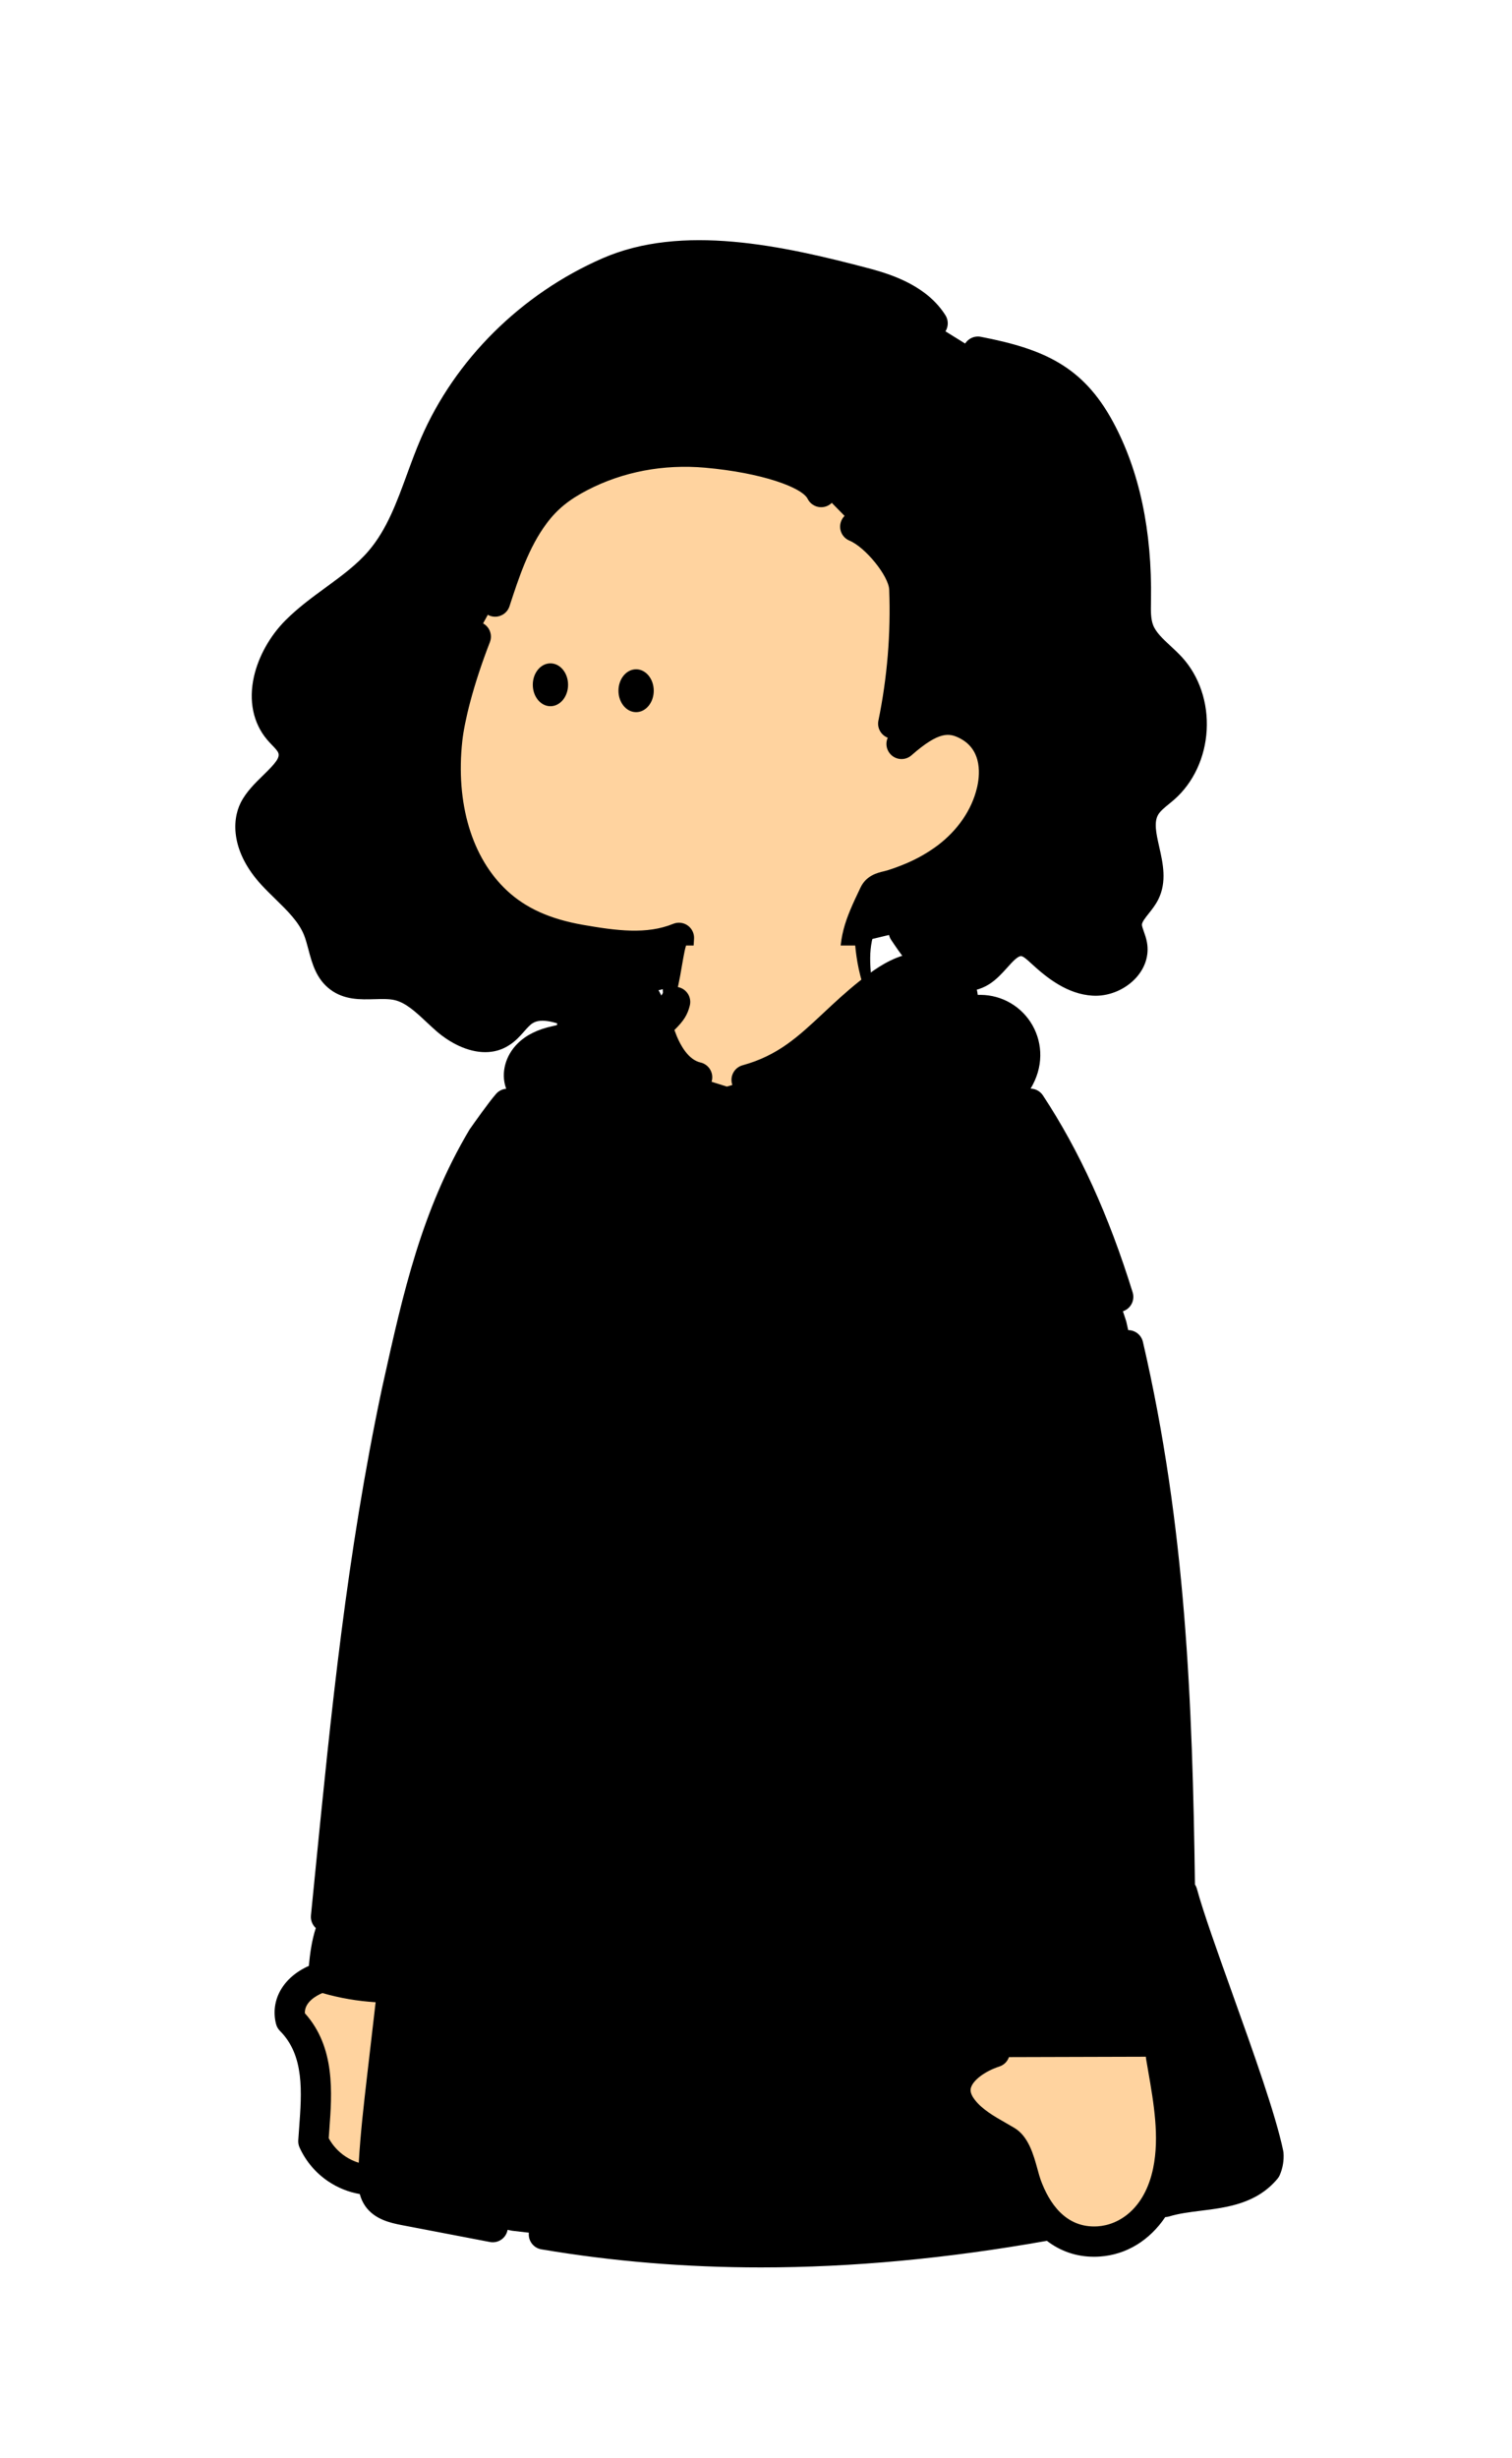 <svg width="160" height="260" viewBox="0 0 160 260" fill="none" xmlns="http://www.w3.org/2000/svg">
<path d="M95.637 98.511C96.589 99.927 97.579 101.384 98.995 102.338C100.411 103.293 102.376 103.64 103.819 102.728C105.419 101.712 106.421 99.261 108.304 99.528C109.048 99.637 109.637 100.186 110.197 100.696C111.763 102.144 113.573 103.562 115.704 103.696C117.835 103.829 120.171 102.042 119.8 99.941C119.669 99.2 119.232 98.517 119.24 97.765C119.253 96.453 120.573 95.562 121.144 94.383C122.515 91.602 119.603 87.965 121.197 85.303C121.688 84.49 122.517 83.951 123.229 83.322C126.765 80.189 127.099 74.101 123.923 70.6C122.747 69.303 121.149 68.29 120.523 66.656C120.133 65.639 120.176 64.522 120.195 63.431C120.296 57.202 119.328 50.826 116.36 45.346C113.392 39.866 109.597 38.357 103.48 37.175L98.698 34.205C97.205 31.831 94.373 30.69 91.664 29.97C83.13 27.709 72.475 25.266 64.392 28.799C56.309 32.333 49.528 38.893 46.024 46.989C44.216 51.167 43.197 55.824 40.245 59.29C37.728 62.248 34.069 64.007 31.336 66.757C28.602 69.506 26.986 74.224 29.488 77.194C29.994 77.797 30.656 78.306 30.944 79.042C31.933 81.567 28.136 83.192 26.912 85.613C25.768 87.879 27.12 90.629 28.84 92.498C30.56 94.368 32.733 95.965 33.672 98.32C34.368 100.069 34.416 102.264 35.928 103.386C37.621 104.645 40.042 103.744 42.101 104.21C44.16 104.677 45.637 106.461 47.242 107.856C48.848 109.25 51.229 110.333 53.032 109.205C53.992 108.602 54.544 107.496 55.498 106.888C57.421 105.661 59.877 106.901 62.05 107.592C64.224 108.282 67.496 107.562 67.365 105.285" fill="black"/>
<path d="M90.57 104.644C90.266 100.994 90.944 97.863 92.533 94.562C92.893 93.815 93.666 93.823 94.432 93.58C95.112 93.367 95.778 93.122 96.437 92.844C97.773 92.29 99.037 91.572 100.197 90.711C102.496 88.975 104.288 86.538 104.96 83.711C105.57 81.148 105.141 78.098 102.293 76.655C100.285 75.642 98.485 76.002 95.426 78.69L94.52 76.532C95.474 71.858 95.864 67.082 95.68 62.314C95.594 60.074 92.56 56.554 90.488 55.698L86.898 52.044C85.032 48.311 71.53 47.108 67.525 48.268C60.57 50.527 58.552 51.722 56.538 54.431C54.525 57.14 53.442 60.412 52.394 63.62L50.349 67.332C48.629 71.756 47.594 75.751 47.333 78.17C46.674 84.26 47.904 91.028 52.562 95.367C55.045 97.676 58.12 98.812 61.408 99.391C64.837 99.996 68.517 100.548 71.845 99.188C71.669 101.964 71.642 104.212 71.77 106.991" fill="#FFD39F"/>
<path fill-rule="evenodd" clip-rule="evenodd" d="M46.19 109.064C47.588 110.277 49.476 111.28 51.348 111.28C52.212 111.28 53.073 111.066 53.876 110.546C54.556 110.12 55.041 109.57 55.468 109.085L55.483 109.068C55.787 108.725 56.072 108.402 56.353 108.224C57.302 107.618 58.817 108.149 60.42 108.714C60.793 108.848 61.18 108.981 61.561 109.104C63.612 109.757 66.062 109.421 67.518 108.29C68.518 107.514 69.028 106.41 68.958 105.181C68.908 104.298 68.153 103.624 67.27 103.674C66.388 103.725 65.713 104.48 65.764 105.362C65.772 105.49 65.761 105.602 65.556 105.76C64.937 106.242 63.55 106.376 62.532 106.053C62.188 105.944 61.838 105.821 61.484 105.696L61.477 105.693C59.435 104.976 56.894 104.084 54.636 105.525C53.975 105.945 53.501 106.483 53.082 106.957L53.07 106.97C52.758 107.325 52.465 107.658 52.18 107.837C51.172 108.469 49.5 107.69 48.289 106.637C47.984 106.372 47.683 106.09 47.365 105.792L47.365 105.792L47.31 105.741L47.302 105.733C45.981 104.498 44.487 103.1 42.452 102.64C41.454 102.413 40.444 102.442 39.553 102.469L39.541 102.469H39.541C38.429 102.501 37.466 102.529 36.878 102.09C36.279 101.643 36.025 100.687 35.732 99.581L35.732 99.578C35.572 98.968 35.404 98.338 35.156 97.714C34.34 95.672 32.844 94.21 31.396 92.797L31.245 92.649L31.245 92.649C30.812 92.224 30.399 91.818 30.014 91.4C28.75 90.026 27.553 87.872 28.337 86.32C28.673 85.656 29.39 84.957 30.084 84.282C31.5 82.906 33.438 81.018 32.43 78.445C32.11 77.629 31.556 77.05 31.11 76.586C30.961 76.432 30.822 76.285 30.708 76.149C28.873 73.973 30.193 70.157 32.465 67.872C33.606 66.723 34.933 65.753 36.34 64.724L36.342 64.722L36.344 64.721L36.344 64.721C38.12 63.423 39.953 62.082 41.457 60.314C43.739 57.635 44.928 54.387 46.079 51.244L46.079 51.244L46.084 51.232L46.122 51.127C46.553 49.954 46.997 48.745 47.486 47.613C50.774 40.016 57.169 33.688 65.028 30.253C72.513 26.981 82.489 29.184 91.249 31.506C93.241 32.037 96.038 32.978 97.34 35.048C97.809 35.794 98.796 36.018 99.545 35.549C100.292 35.08 100.516 34.09 100.046 33.344C98.145 30.322 94.582 29.085 92.068 28.416C82.785 25.957 72.174 23.64 63.745 27.325C55.153 31.082 48.156 38.016 44.55 46.346C44.009 47.597 43.534 48.89 43.078 50.138C41.974 53.154 40.932 56.002 39.02 58.248C37.765 59.722 36.167 60.891 34.479 62.127L34.479 62.127L34.452 62.146C33.006 63.202 31.513 64.296 30.193 65.624C28.574 67.25 27.366 69.405 26.881 71.53C26.294 74.096 26.782 76.469 28.254 78.218C28.42 78.418 28.588 78.594 28.75 78.763L28.75 78.763L28.796 78.81C29.086 79.112 29.358 79.394 29.446 79.621C29.646 80.133 29.14 80.741 27.846 82L27.836 82.01C26.998 82.826 26.049 83.751 25.476 84.888C24.478 86.861 24.529 90.181 27.654 93.578C28.142 94.109 28.657 94.613 29.156 95.098L29.163 95.105L29.163 95.105C30.424 96.338 31.615 97.501 32.177 98.909C32.352 99.353 32.488 99.863 32.632 100.402L32.632 100.402L32.633 100.408C33.022 101.882 33.465 103.554 34.966 104.669C36.446 105.768 38.138 105.72 39.634 105.677L39.644 105.677L39.662 105.677C40.426 105.655 41.145 105.636 41.742 105.77C42.937 106.042 43.998 107.034 45.121 108.088L45.237 108.196L45.237 108.196C45.547 108.484 45.863 108.779 46.19 109.064ZM115.6 105.305C115.71 105.313 115.822 105.316 115.934 105.316C117.534 105.316 119.158 104.593 120.238 103.393C121.203 102.316 121.606 100.998 121.374 99.684C121.296 99.246 121.163 98.865 121.043 98.529C120.942 98.244 120.838 97.95 120.838 97.801C120.84 97.521 121.203 97.065 121.555 96.623L121.555 96.623L121.555 96.622C121.899 96.19 122.288 95.7 122.579 95.11C123.497 93.247 123.061 91.306 122.674 89.591L122.672 89.582L122.671 89.575C122.354 88.17 122.081 86.96 122.568 86.148C122.792 85.777 123.227 85.42 123.688 85.044C123.891 84.878 124.094 84.713 124.288 84.54C126.291 82.772 127.531 80.102 127.691 77.217C127.854 74.326 126.912 71.529 125.11 69.542C124.702 69.094 124.27 68.692 123.851 68.305C123.064 67.577 122.32 66.886 122.019 66.102C121.764 65.433 121.779 64.569 121.795 63.658L121.795 63.649L121.798 63.476C121.918 56.108 120.563 49.756 117.771 44.601C114.579 38.708 110.392 36.897 103.787 35.622C102.918 35.454 102.08 36.022 101.912 36.889C101.744 37.756 102.312 38.596 103.179 38.764C109.072 39.902 112.339 41.294 114.955 46.124C117.483 50.79 118.71 56.609 118.598 63.42L118.595 63.588L118.595 63.606V63.607C118.576 64.727 118.555 65.997 119.032 67.244C119.6 68.724 120.704 69.748 121.678 70.649C122.064 71.006 122.427 71.342 122.742 71.689C123.971 73.046 124.611 74.996 124.499 77.038C124.387 79.076 123.539 80.934 122.174 82.14C122.05 82.25 121.921 82.355 121.793 82.461C121.75 82.496 121.707 82.531 121.664 82.566C121.043 83.073 120.339 83.649 119.827 84.497C118.678 86.412 119.142 88.468 119.552 90.284C119.851 91.601 120.131 92.844 119.712 93.692C119.574 93.974 119.32 94.294 119.054 94.63C118.43 95.412 117.656 96.388 117.643 97.78C117.643 98.497 117.859 99.105 118.032 99.593L118.032 99.593L118.041 99.617C118.12 99.846 118.196 100.063 118.227 100.233C118.302 100.652 118.067 101.017 117.859 101.252C117.363 101.804 116.52 102.158 115.808 102.113C114.166 102.009 112.603 100.75 111.283 99.532L111.251 99.502L111.244 99.496C110.61 98.915 109.745 98.123 108.531 97.958C106.488 97.67 105.171 99.129 104.211 100.196C103.774 100.681 103.36 101.14 102.966 101.39C102.067 101.961 100.742 101.601 99.891 101.028C98.712 100.232 97.827 98.915 96.973 97.642L96.968 97.636C96.475 96.902 95.48 96.705 94.747 97.198C94.014 97.692 93.816 98.686 94.31 99.42L94.325 99.442C95.302 100.895 96.409 102.54 98.102 103.681C100.227 105.113 102.808 105.276 104.68 104.092C105.445 103.604 106.05 102.933 106.585 102.339L106.587 102.337L106.599 102.324C107.152 101.709 107.723 101.076 108.088 101.129C108.318 101.158 108.752 101.556 109.074 101.852L109.083 101.86L109.11 101.884C110.835 103.481 112.958 105.137 115.6 105.305ZM52.392 65.225C52.227 65.225 52.059 65.198 51.896 65.145C51.056 64.87 50.598 63.966 50.872 63.126C51.896 59.988 53.059 56.43 55.254 53.478C56.67 51.572 58.304 50.228 60.715 48.98C64.992 46.769 69.894 45.836 74.891 46.278C78.323 46.582 86.507 47.684 88.328 51.329C88.723 52.118 88.403 53.081 87.614 53.476C86.824 53.87 85.862 53.55 85.467 52.761C84.867 51.561 80.64 50.001 74.608 49.465C70.216 49.076 65.92 49.892 62.184 51.822C60.206 52.844 58.942 53.876 57.822 55.388C55.939 57.921 54.91 61.072 53.915 64.117L53.915 64.118C53.694 64.796 53.067 65.225 52.392 65.225ZM97.295 62.264C97.468 66.853 97.12 71.466 96.262 75.984C99.332 73.931 101.311 74.368 102.988 75.215C106.092 76.783 107.433 80.177 106.489 84.076C105.769 87.105 103.868 89.913 101.137 91.975C99.863 92.921 98.481 93.705 97.025 94.308C96.335 94.599 95.612 94.865 94.884 95.092C94.663 95.161 94.449 95.215 94.263 95.26C94.236 95.267 94.207 95.274 94.178 95.281L94.177 95.281C94.078 95.305 93.971 95.331 93.895 95.356C92.361 98.556 91.887 99.759 92.153 102.895C92.228 103.775 91.575 104.548 90.695 104.623C90.647 104.633 90.601 104.636 90.556 104.636C89.735 104.636 89.033 104.007 88.964 103.169C88.625 99.153 89.407 97.316 91.065 93.86C91.673 92.599 92.823 92.321 93.511 92.156L93.604 92.133L93.604 92.133C93.719 92.105 93.827 92.078 93.924 92.047C94.559 91.847 95.185 91.617 95.791 91.361C97.015 90.855 98.164 90.201 99.22 89.417C101.348 87.809 102.831 85.647 103.38 83.332C103.663 82.167 104.047 79.335 101.548 78.073C100.457 77.521 99.388 77.305 96.457 79.881C95.793 80.465 94.783 80.399 94.199 79.735C93.772 79.249 93.693 78.579 93.94 78.025C93.225 77.748 92.793 76.988 92.953 76.213C93.887 71.669 94.271 67.013 94.095 62.376C94.047 60.928 91.569 57.872 89.889 57.179C89.073 56.84 88.684 55.907 89.023 55.088C89.361 54.272 90.295 53.883 91.113 54.221C92.364 54.739 93.852 55.958 95.089 57.48C95.887 58.462 97.231 60.384 97.295 62.264ZM58.247 74.692C59.278 74.692 60.113 73.677 60.113 72.425C60.113 71.173 59.278 70.159 58.247 70.159C57.216 70.159 56.38 71.173 56.38 72.425C56.38 73.677 57.216 74.692 58.247 74.692ZM69.179 73.053C69.179 74.305 68.343 75.32 67.312 75.32C66.281 75.32 65.446 74.305 65.446 73.053C65.446 71.802 66.281 70.787 67.312 70.787C68.343 70.787 69.179 71.802 69.179 73.053ZM70.172 105.469C70.212 106.328 70.918 106.997 71.769 106.997C71.793 106.997 71.817 106.997 71.846 106.987C72.729 106.947 73.412 106.197 73.372 105.315C73.244 102.563 73.273 101.971 73.444 99.288C73.478 98.739 73.228 98.211 72.78 97.888C72.332 97.568 71.75 97.499 71.241 97.707C68.43 98.856 65.249 98.437 61.686 97.816C58.201 97.203 55.649 96.053 53.654 94.197C49.924 90.725 48.201 84.947 48.924 78.347C49.142 76.371 50.022 72.592 51.841 67.915C52.161 67.091 51.753 66.163 50.929 65.843C50.105 65.523 49.177 65.931 48.857 66.755C47.217 70.971 46.054 75.173 45.742 77.997C44.91 85.616 46.998 92.373 51.473 96.541C53.908 98.805 57.068 100.253 61.134 100.971C63.652 101.411 66.916 101.979 70.121 101.36C70.068 102.648 70.086 103.592 70.172 105.469Z" fill="black"/>
<path d="M90.499 100C90.739 102.693 91.84 108.779 95.939 107.867L96.379 108.533C96.179 112.712 94.062 115.659 90.744 118.712C87.374 121.765 83.075 123.6 78.539 123.923C74.539 124.216 70.286 123.259 67.294 120.576C64.302 117.893 62.728 114.176 64.71 110.989H64.998C65.899 111.016 66.728 110.544 67.491 110.064C68.462 109.451 70.464 106.936 71.064 106.213C71.864 105.176 72.19 101.243 72.6 100H90.499V100Z" fill="#FFD39F"/>
<path d="M39.308 230.576C38.002 230.533 36.735 230.125 35.647 229.4C34.559 228.674 33.698 227.661 33.156 226.472C33.423 222.205 34.223 217.138 30.756 213.672C30.223 211.538 31.823 209.938 33.69 209.242L41.178 210.213L39.308 230.576Z" fill="#FFD39F"/>
<path fill-rule="evenodd" clip-rule="evenodd" d="M38.474 203.278C39.69 203.402 40.898 203.525 42.152 203.763L42.28 203.779L40.454 219.529L40.452 219.541C40.053 222.98 39.654 226.415 39.502 229.878C39.464 230.75 39.462 231.691 39.963 232.406C40.568 233.278 41.704 233.542 42.739 233.739L54.206 235.934L57.558 236.326C75.326 239.323 93.126 238.545 110.862 235.363L123.254 232.897C124.385 232.546 125.623 232.391 126.871 232.235C129.491 231.908 132.154 231.576 133.96 229.409C134.179 228.905 134.27 228.355 134.227 227.809C133.456 224.106 131.078 217.458 128.892 211.348C127.3 206.897 125.81 202.731 125.118 200.198L124.851 199.763C124.55 179.587 123.731 159.353 119.174 139.734L118.326 137.171C116.086 129.945 113.152 123.011 109.024 116.747L108.491 111.627C108.502 110.793 108.291 109.966 107.88 109.238C107.47 108.51 106.875 107.902 106.155 107.475C105.435 107.049 104.616 106.822 103.779 106.814C102.942 106.806 102.118 107.019 101.39 107.433C102.36 106.153 101.878 104.147 100.611 103.166C99.344 102.185 97.555 102.102 96.027 102.582C94.499 103.062 93.182 104.035 91.928 105.033C91.021 105.757 90.123 106.51 89.222 107.264C85.441 110.431 81.624 113.628 76.92 114.921L73.768 113.934C72.011 113.539 70.832 111.889 70.144 110.227C69.906 109.652 69.707 109.058 69.509 108.465C69.134 107.346 68.761 106.23 68.123 105.241C67.147 103.726 65.302 102.545 63.59 103.094C61.491 103.766 60.918 106.395 60.528 108.566C60.494 108.897 60.379 109.217 60.192 109.491C59.894 109.862 59.39 109.969 58.919 110.07C58.889 110.076 58.859 110.082 58.83 110.089C57.763 110.318 56.678 110.729 55.896 111.505C55.115 112.281 54.683 113.478 55.04 114.521L53.691 116.75C52.944 117.59 51.024 120.337 51.024 120.337C46.093 128.643 44.193 137.202 42.127 146.505C42.071 146.76 42.014 147.014 41.958 147.27C38.26 164.774 36.613 181.367 34.91 198.523C34.771 199.924 34.632 201.328 34.491 202.737C35.869 203.012 37.175 203.145 38.474 203.278ZM41.183 210.211C38.812 210.195 36.455 209.835 34.185 209.144C34.346 207.157 34.519 205.117 35.375 203.317L41.969 204.053L41.183 210.211Z" fill="black"/>
<path d="M105.258 216.266C102.687 217.095 99.682 220.183 101.855 223.031C103.05 224.602 104.855 225.447 106.511 226.434C107.786 227.191 108.124 229.751 108.618 231.106C109.866 234.522 112.29 237.332 116.266 237.066C120.308 236.799 122.823 233.356 123.591 229.644C124.423 225.618 123.004 220.332 122.335 216.351L105.258 216.266Z" fill="#FFD39F"/>
<path fill-rule="evenodd" clip-rule="evenodd" d="M82.42 124.518C82.476 125.366 83.18 126.014 84.015 126.014C84.052 126.014 84.087 126.014 84.119 126.006C91.252 125.539 98.236 123.304 104.319 119.55C105.575 118.776 106.628 117.966 107.476 117.124C107.518 117.295 107.59 117.462 107.692 117.617C111.383 123.217 114.362 129.767 116.802 137.636C117.015 138.324 117.647 138.764 118.33 138.764C118.487 138.764 118.647 138.74 118.802 138.692C119.647 138.431 120.119 137.535 119.858 136.689C117.327 128.527 114.223 121.713 110.364 115.857C110.063 115.399 109.568 115.147 109.058 115.138C109.725 114.024 110.069 112.861 110.084 111.656C110.098 110.539 109.815 109.435 109.268 108.462C108.722 107.488 107.924 106.672 106.962 106.104C106.002 105.536 104.903 105.232 103.786 105.222C103.679 105.222 103.575 105.222 103.468 105.227C103.314 103.974 102.666 102.747 101.583 101.91C100.007 100.688 97.746 100.371 95.54 101.064C93.724 101.635 92.207 102.768 90.924 103.79C89.517 104.912 88.34 106.013 87.201 107.079L87.201 107.079L87.159 107.118L87.156 107.12C84.459 109.644 82.328 111.638 78.583 112.667C77.73 112.902 77.228 113.782 77.463 114.635C77.698 115.488 78.58 115.99 79.431 115.755C83.94 114.518 86.567 112.059 89.346 109.456L89.389 109.416C90.482 108.394 91.614 107.336 92.919 106.294C94.023 105.416 95.207 104.523 96.5 104.118C97.689 103.744 98.887 103.867 99.626 104.44C100.258 104.931 100.5 105.958 100.108 106.475C99.65 107.08 99.679 107.926 100.18 108.496C100.682 109.067 101.514 109.208 102.175 108.835C102.65 108.566 103.188 108.424 103.732 108.424H103.759C104.314 108.427 104.86 108.579 105.338 108.862C105.815 109.144 106.21 109.547 106.482 110.032C106.754 110.518 106.895 111.064 106.887 111.619C106.866 113.355 105.436 115.107 102.642 116.83C97.001 120.312 90.524 122.382 83.911 122.816C83.031 122.875 82.362 123.635 82.42 124.518ZM52.143 237.152C52.044 237.152 51.943 237.142 51.842 237.123L42.444 235.323C41.394 235.112 39.663 234.763 38.66 233.339C38.371 232.927 38.187 232.492 38.071 232.052C36.892 231.848 35.765 231.399 34.761 230.728C33.425 229.838 32.367 228.595 31.703 227.134C31.593 226.894 31.546 226.632 31.561 226.371C31.587 225.952 31.619 225.523 31.652 225.09L31.652 225.09L31.652 225.089L31.652 225.089L31.657 225.016C31.935 221.27 32.22 217.395 29.628 214.8C29.423 214.595 29.279 214.339 29.207 214.056C28.577 211.537 29.965 209.123 32.682 207.923C32.803 206.624 32.986 205.252 33.418 203.918C33.056 203.588 32.853 203.097 32.905 202.577C33.021 201.423 33.135 200.271 33.249 199.123L33.324 198.364L33.331 198.29C35.057 180.917 36.687 164.504 40.399 146.937L40.572 146.156C42.639 136.841 44.593 128.044 49.655 119.516C49.676 119.481 49.697 119.449 49.719 119.417L49.748 119.376C50.054 118.94 51.745 116.534 52.503 115.684C52.787 115.363 53.172 115.184 53.568 115.152C53.554 115.115 53.54 115.078 53.528 115.041C52.992 113.481 53.48 111.649 54.77 110.369C55.674 109.473 56.89 108.87 58.495 108.524L58.589 108.502C58.693 108.481 58.831 108.452 58.935 108.422C58.935 108.418 58.936 108.415 58.937 108.412C58.937 108.41 58.938 108.408 58.938 108.405C58.938 108.404 58.938 108.402 58.938 108.401C58.944 108.358 58.949 108.318 58.957 108.278L58.958 108.271C59.348 106.134 59.998 102.568 63.103 101.569C64.954 100.977 67.736 101.609 69.482 104.388C69.67 104.687 69.838 104.991 69.989 105.298C70.305 104.612 71.077 104.225 71.835 104.419C72.692 104.635 73.212 105.507 72.993 106.363C72.752 107.32 72.366 107.96 71.367 108.939C71.45 109.168 71.536 109.392 71.626 109.612C72.002 110.516 72.826 112.078 74.122 112.372C74.984 112.566 75.525 113.422 75.333 114.284C75.138 115.145 74.282 115.686 73.421 115.494C71.415 115.044 69.728 113.39 68.669 110.841C68.407 110.212 68.192 109.58 67.986 108.966L67.976 108.937C67.623 107.897 67.288 106.913 66.77 106.092C66.17 105.137 64.999 104.324 64.079 104.617C62.911 104.993 62.45 106.964 62.114 108.798C62.045 109.366 61.84 109.913 61.52 110.388C61.495 110.422 61.469 110.457 61.442 110.491L61.442 110.491L61.442 110.492C60.788 111.305 59.872 111.501 59.261 111.632L59.255 111.633L59.17 111.652C58.197 111.862 57.477 112.193 57.026 112.638C56.629 113.033 56.426 113.62 56.557 114.001C56.679 114.358 57.085 114.742 57.464 115.068C60.898 118.076 65.077 120.089 69.557 120.894C70.426 121.052 71.005 121.884 70.847 122.753C70.704 123.526 70.029 124.07 69.272 124.07C69.178 124.07 69.082 124.062 68.986 124.044C63.935 123.134 59.224 120.865 55.362 117.484C55.305 117.434 55.247 117.383 55.188 117.331C55.121 117.503 55.022 117.666 54.892 117.812C54.343 118.428 52.922 120.423 52.375 121.201C47.596 129.273 45.7 137.809 43.695 146.849L43.524 147.615C39.848 165.013 38.226 181.358 36.51 198.665L36.508 198.679C36.417 199.585 36.327 200.495 36.236 201.407C37.033 201.519 37.823 201.601 38.641 201.684L38.685 201.688C39.404 201.762 40.138 201.837 40.888 201.938L42.1 191.488L42.109 191.411C44.304 172.627 46.573 153.204 50.988 134.464C51.191 133.606 52.052 133.07 52.913 133.275C53.772 133.478 54.306 134.339 54.103 135.2C49.729 153.767 47.471 173.102 45.286 191.802L45.279 191.864L45.202 192.531L42.047 219.731L42.045 219.745C41.656 223.098 41.255 226.563 41.103 229.966C41.084 230.39 41.05 231.184 41.276 231.504C41.543 231.883 42.492 232.075 43.057 232.187L52.439 233.982C53.306 234.147 53.876 234.987 53.708 235.854C53.567 236.619 52.898 237.152 52.143 237.152ZM32.26 212.926C32.212 211.706 33.582 211.016 34.114 210.794C35.953 211.322 37.841 211.648 39.749 211.765L38.868 219.358L38.857 219.454C38.506 222.486 38.145 225.61 37.963 228.741C37.461 228.588 36.982 228.361 36.54 228.067C35.807 227.576 35.204 226.918 34.785 226.144C34.797 225.956 34.811 225.768 34.825 225.579C34.834 225.47 34.842 225.361 34.849 225.251L34.85 225.247C35.138 221.344 35.494 216.519 32.26 212.926ZM40.52 205.118L40.118 208.581C38.693 208.505 37.278 208.295 35.893 207.956C36.006 206.819 36.176 205.694 36.542 204.675C37.145 204.749 37.735 204.809 38.316 204.868L38.439 204.881L38.44 204.881L38.44 204.881C39.147 204.954 39.833 205.025 40.52 205.118ZM57.289 237.9C64.841 239.175 72.553 239.812 80.524 239.812C90.182 239.812 100.217 238.873 110.783 236.998C112.217 238.101 113.904 238.683 115.762 238.683C115.962 238.683 116.167 238.678 116.372 238.662C119.2 238.476 121.658 236.939 123.306 234.489C123.445 234.484 123.585 234.461 123.726 234.421C124.721 234.112 125.862 233.968 127.068 233.818C129.838 233.474 132.977 233.082 135.188 230.429C135.286 230.312 135.366 230.181 135.428 230.04C135.745 229.301 135.881 228.485 135.82 227.682C135.814 227.613 135.804 227.546 135.79 227.48C134.996 223.667 132.658 217.13 130.396 210.808L130.396 210.805C128.82 206.405 127.334 202.248 126.657 199.773C126.611 199.606 126.541 199.452 126.45 199.314C126.187 180.034 125.48 161.478 120.943 141.919C120.743 141.058 119.884 140.522 119.023 140.722C118.161 140.922 117.625 141.78 117.825 142.642C122.889 164.474 123.108 185.187 123.34 207.115V207.115L123.34 207.122L123.345 207.527L103.156 207.196C100.156 183.756 99.121 159.914 100.079 136.306C100.116 135.423 99.428 134.676 98.545 134.642C97.663 134.61 96.916 135.292 96.881 136.175C95.897 160.423 97.001 184.919 100.161 208.98C100.243 209.599 100.671 210.097 101.236 210.288C101.011 211.926 100.952 213.584 101.062 215.237C101.062 215.536 101.113 215.829 101.217 216.109C101.337 216.429 101.516 216.717 101.75 216.962C101.773 216.986 101.796 217.009 101.82 217.032C100.854 217.762 100.053 218.697 99.7 219.822C99.396 220.795 99.303 222.31 100.583 223.99C101.767 225.547 103.402 226.483 104.844 227.307C105.13 227.47 105.412 227.633 105.695 227.801C106.09 228.034 106.521 229.606 106.71 230.293L106.714 230.307C106.844 230.787 106.97 231.241 107.116 231.646C107.455 232.575 107.857 233.421 108.315 234.177C90.148 237.224 73.608 237.408 57.82 234.745C56.948 234.596 56.124 235.185 55.977 236.057C55.831 236.927 56.417 237.753 57.289 237.9ZM106.767 217.569C106.608 218.027 106.243 218.407 105.746 218.566C104.263 219.046 103.004 219.977 102.754 220.779C102.706 220.931 102.58 221.334 103.127 222.051C103.919 223.091 105.139 223.789 106.429 224.528L106.431 224.529L106.649 224.654C106.878 224.785 107.105 224.915 107.33 225.049C108.834 225.941 109.368 227.888 109.797 229.452L109.799 229.459C109.911 229.873 110.02 230.265 110.122 230.547C110.986 232.918 112.73 235.689 116.159 235.467C118.412 235.318 121.132 233.625 122.026 229.318C122.71 226.007 122.091 222.443 121.492 218.994L121.49 218.982L121.459 218.803C121.397 218.447 121.336 218.093 121.276 217.739C121.264 217.669 121.257 217.598 121.255 217.528L106.767 217.569ZM124.031 216.39C124.234 216.611 124.378 216.891 124.431 217.209C124.5 217.617 124.57 218.025 124.642 218.435L124.644 218.449C125.294 222.191 125.966 226.061 125.159 229.969C125.095 230.278 125.022 230.581 124.94 230.878C125.518 230.785 126.097 230.713 126.668 230.642C129.068 230.344 131.156 230.082 132.558 228.57C132.612 228.392 132.636 228.202 132.63 228.016C131.855 224.4 129.486 217.773 127.389 211.91L127.389 211.91L127.38 211.882L127.31 211.687L127.31 211.687L127.309 211.684L127.298 211.656L127.292 211.637C127.033 210.912 126.776 210.195 126.526 209.491C126.461 209.79 126.311 210.068 126.089 210.287C125.793 210.586 125.385 210.754 124.964 210.754H124.937L124.4 210.745L124.532 214.122C124.545 214.538 124.576 215.56 124.031 216.39ZM121.195 210.692L104.45 210.417C104.25 211.729 104.174 213.057 104.222 214.384L121.337 214.336V214.335L121.337 214.312L121.337 214.297C121.337 214.279 121.336 214.26 121.334 214.24L121.195 210.692Z" fill="black"/>
</svg>
